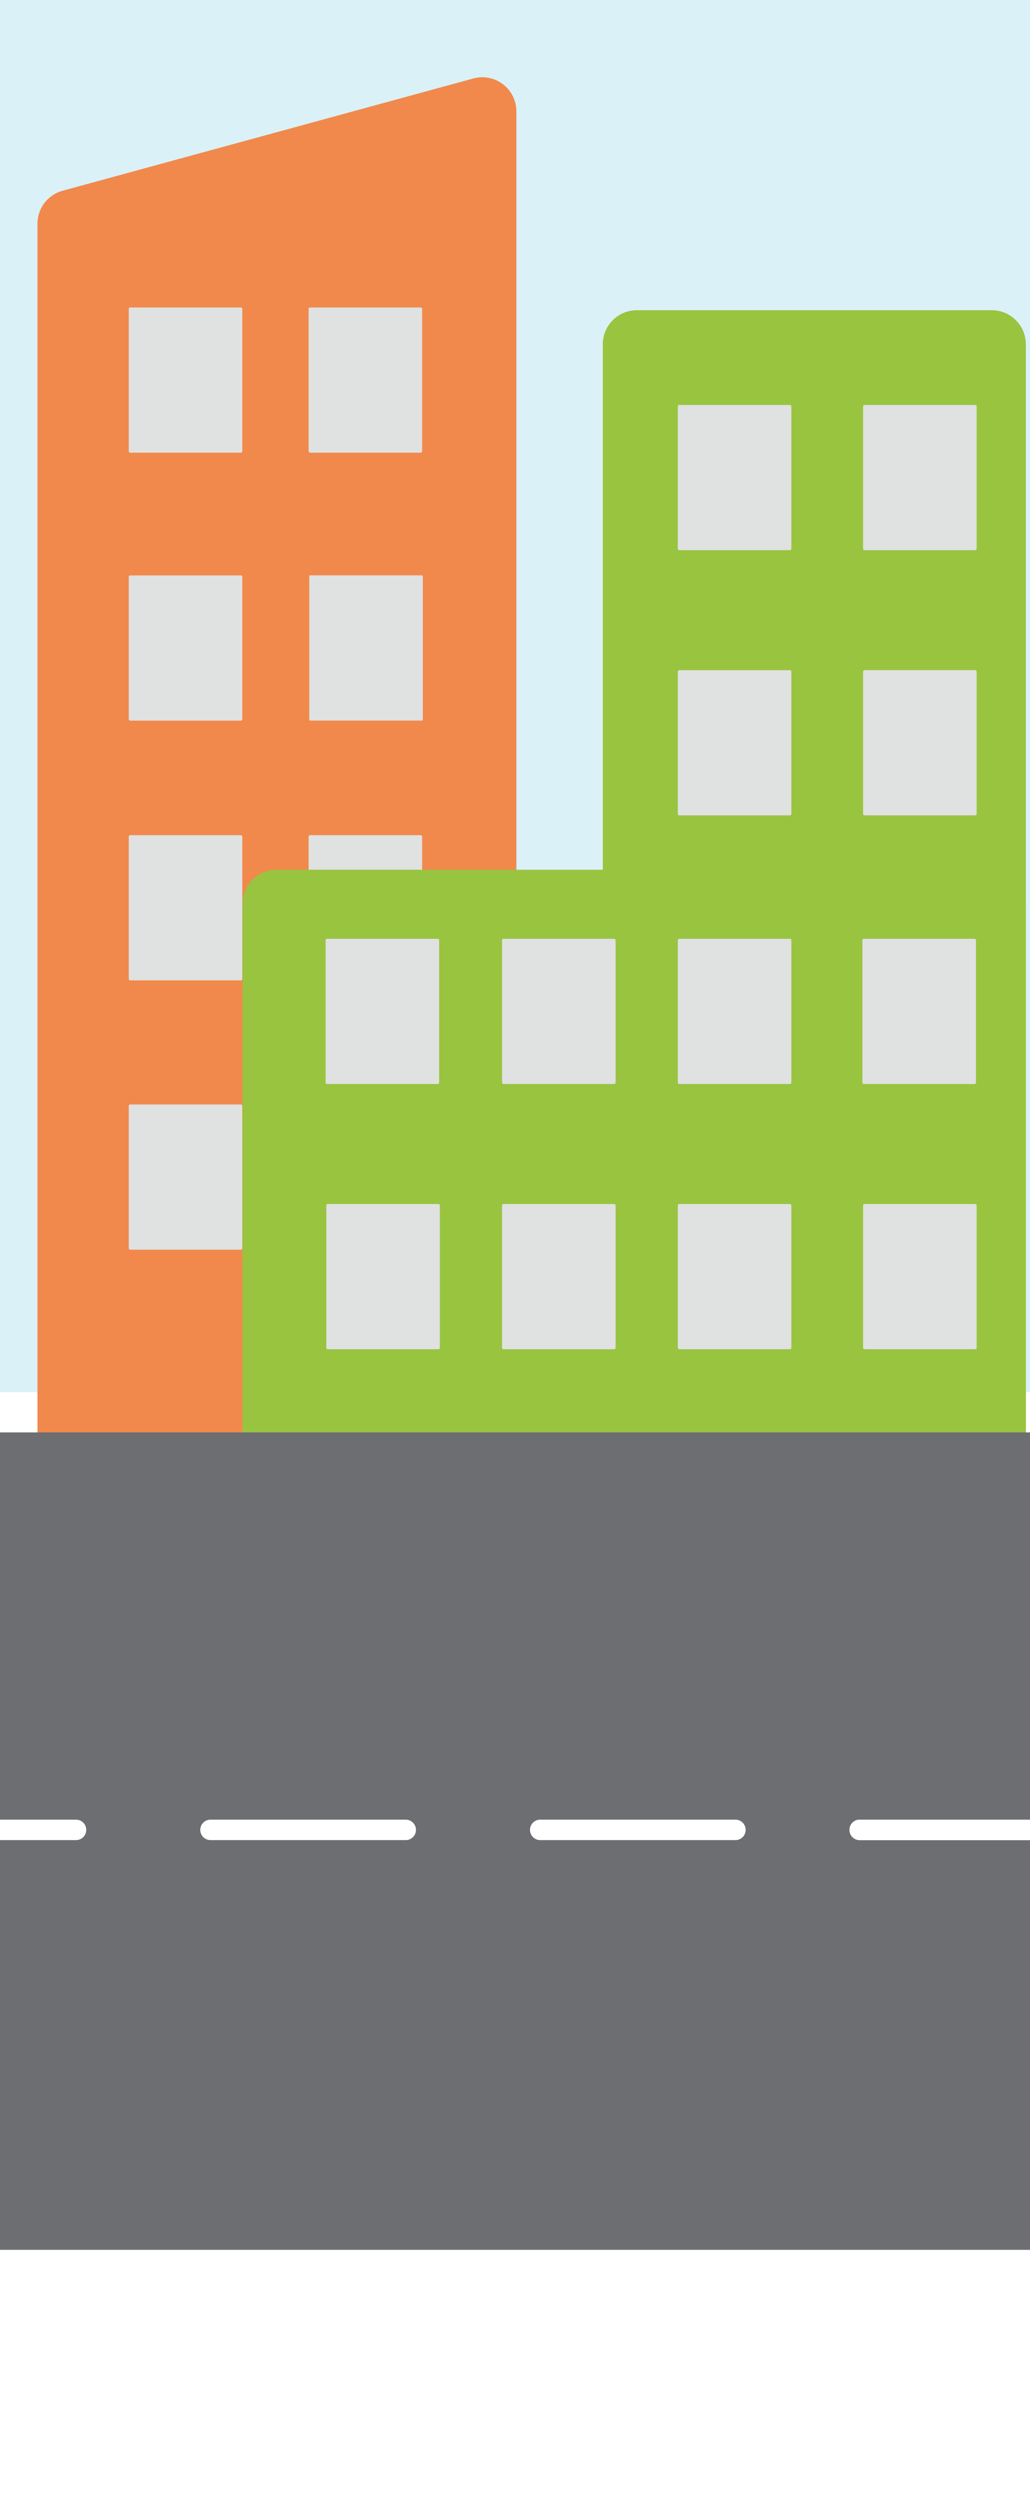 <svg width="1512" height="3667" viewBox="0 0 1512 3667" fill="none" xmlns="http://www.w3.org/2000/svg">
<g clip-path="url(#clip0_13_537)">
<path d="M-359 -76H1658V2042H-359V-76Z" fill="#DAF1F7"/>
<g filter="url(#filter0_d_13_537)">
<path fill-rule="evenodd" clip-rule="evenodd" d="M694.827 111.095C726.638 102.407 758 126.352 758 159.328V2213.84H55V324.017C55 301.476 70.082 281.722 91.827 275.783L694.827 111.095Z" fill="#F1894C"/>
</g>
<rect x="189" y="1620" width="166.68" height="212.98" rx="2" fill="#E0E1E1"/>
<rect x="189" y="1225" width="166.68" height="212.98" rx="2" fill="#E0E1E1"/>
<rect x="453" y="1225" width="166.68" height="212.98" rx="2" fill="#E0E1E1"/>
<rect x="453" y="1614" width="166.68" height="212.98" rx="2" fill="#E0E1E1"/>
<g filter="url(#filter1_d_13_537)">
<path d="M934.874 451C907.26 451 884.874 473.386 884.874 501V1271.71H406C378.386 1271.71 356 1294.1 356 1321.71V2100.71H884.874V2101H1505.87V2100.71H1506V1321.71C1506 1320.51 1505.96 1319.32 1505.87 1318.15V501C1505.87 473.386 1483.49 451 1455.87 451H934.874Z" fill="#99C440"/>
</g>
<rect x="995" y="1766" width="166.68" height="212.98" rx="2" fill="#E0E1E1"/>
<rect x="995" y="1377" width="166.68" height="212.98" rx="2" fill="#E0E1E1"/>
<rect x="1267" y="982.98" width="166.68" height="212.98" rx="2" fill="#E0E1E1"/>
<rect x="1267" y="594" width="166.68" height="212.98" rx="2" fill="#E0E1E1"/>
<rect x="737" y="1766" width="166.68" height="212.98" rx="2" fill="#E0E1E1"/>
<rect x="737" y="1377" width="166.68" height="212.98" rx="2" fill="#E0E1E1"/>
<rect x="479" y="1766" width="166.68" height="212.98" rx="2" fill="#E0E1E1"/>
<rect x="478" y="1377" width="166.68" height="212.98" rx="2" fill="#E0E1E1"/>
<rect x="1267" y="1766" width="166.68" height="212.98" rx="2" fill="#E0E1E1"/>
<rect x="1266" y="1377" width="166.68" height="212.98" rx="2" fill="#E0E1E1"/>
<rect x="-29" y="2101" width="1556" height="1199" fill="#6D6E72"/>
<path d="M1548.6 2669L1548.99 2669C1557.09 2669.21 1563.6 2675.85 1563.6 2684C1563.6 2692.15 1557.09 2698.79 1548.99 2699L1548.6 2699H1262C1253.72 2699 1247 2692.28 1247 2684C1247 2675.72 1253.72 2669 1262 2669H1548.6Z" fill="white"/>
<path d="M1548.6 2669L1548.99 2669C1557.09 2669.21 1563.6 2675.85 1563.6 2684C1563.6 2692.15 1557.09 2698.79 1548.99 2699L1548.6 2699H1262C1253.72 2699 1247 2692.28 1247 2684C1247 2675.72 1253.72 2669 1262 2669H1548.6Z" fill="white"/>
<path d="M1079.6 2669L1079.99 2669C1088.09 2669.21 1094.6 2675.85 1094.6 2684C1094.6 2692.15 1088.09 2698.79 1079.99 2699L1079.6 2699H793C784.716 2699 778 2692.28 778 2684C778 2675.72 784.716 2669 793 2669H1079.6Z" fill="white"/>
<path d="M595.6 2669L595.986 2669C604.092 2669.21 610.6 2675.85 610.6 2684C610.6 2692.15 604.092 2698.79 595.986 2699L595.6 2699H309C300.716 2699 294 2692.28 294 2684C294 2675.72 300.716 2669 309 2669H595.6Z" fill="white"/>
<path d="M111.6 2669L111.986 2669C120.092 2669.21 126.6 2675.85 126.6 2684C126.6 2692.15 120.092 2698.79 111.986 2699L111.6 2699H-175C-183.284 2699 -190 2692.28 -190 2684C-190 2675.72 -183.284 2669 -175 2669H111.6Z" fill="white"/>
<rect x="189" y="451" width="166.68" height="212.98" rx="2" fill="#E0E1E1"/>
<rect x="189" y="844" width="166.68" height="212.98" rx="2" fill="#E0E1E1"/>
<rect x="453" y="451" width="166.68" height="212.98" rx="2" fill="#E0E1E1"/>
<rect x="454" y="843.92" width="166.68" height="212.98" rx="1" fill="#E0E1E1"/>
<rect x="995" y="594" width="166.68" height="212.98" rx="2" fill="#E0E1E1"/>
<rect x="995" y="983" width="166.68" height="212.98" rx="2" fill="#E0E1E1"/>
</g>
<defs>
<filter id="filter0_d_13_537" x="51" y="109.3" width="711" height="2112.54" filterUnits="userSpaceOnUse" color-interpolation-filters="sRGB">
<feFlood flood-opacity="0" result="BackgroundImageFix"/>
<feColorMatrix in="SourceAlpha" type="matrix" values="0 0 0 0 0 0 0 0 0 0 0 0 0 0 0 0 0 0 127 0" result="hardAlpha"/>
<feOffset dy="4"/>
<feGaussianBlur stdDeviation="2"/>
<feComposite in2="hardAlpha" operator="out"/>
<feColorMatrix type="matrix" values="0 0 0 0 0 0 0 0 0 0 0 0 0 0 0 0 0 0 0.25 0"/>
<feBlend mode="normal" in2="BackgroundImageFix" result="effect1_dropShadow_13_537"/>
<feBlend mode="normal" in="SourceGraphic" in2="effect1_dropShadow_13_537" result="shape"/>
</filter>
<filter id="filter1_d_13_537" x="353" y="451" width="1156" height="1657" filterUnits="userSpaceOnUse" color-interpolation-filters="sRGB">
<feFlood flood-opacity="0" result="BackgroundImageFix"/>
<feColorMatrix in="SourceAlpha" type="matrix" values="0 0 0 0 0 0 0 0 0 0 0 0 0 0 0 0 0 0 127 0" result="hardAlpha"/>
<feOffset dy="4"/>
<feGaussianBlur stdDeviation="1.5"/>
<feComposite in2="hardAlpha" operator="out"/>
<feColorMatrix type="matrix" values="0 0 0 0 0 0 0 0 0 0 0 0 0 0 0 0 0 0 0.25 0"/>
<feBlend mode="normal" in2="BackgroundImageFix" result="effect1_dropShadow_13_537"/>
<feBlend mode="normal" in="SourceGraphic" in2="effect1_dropShadow_13_537" result="shape"/>
</filter>
<clipPath id="clip0_13_537">
<rect width="1512" height="3667" fill="white"/>
</clipPath>
</defs>
</svg>
